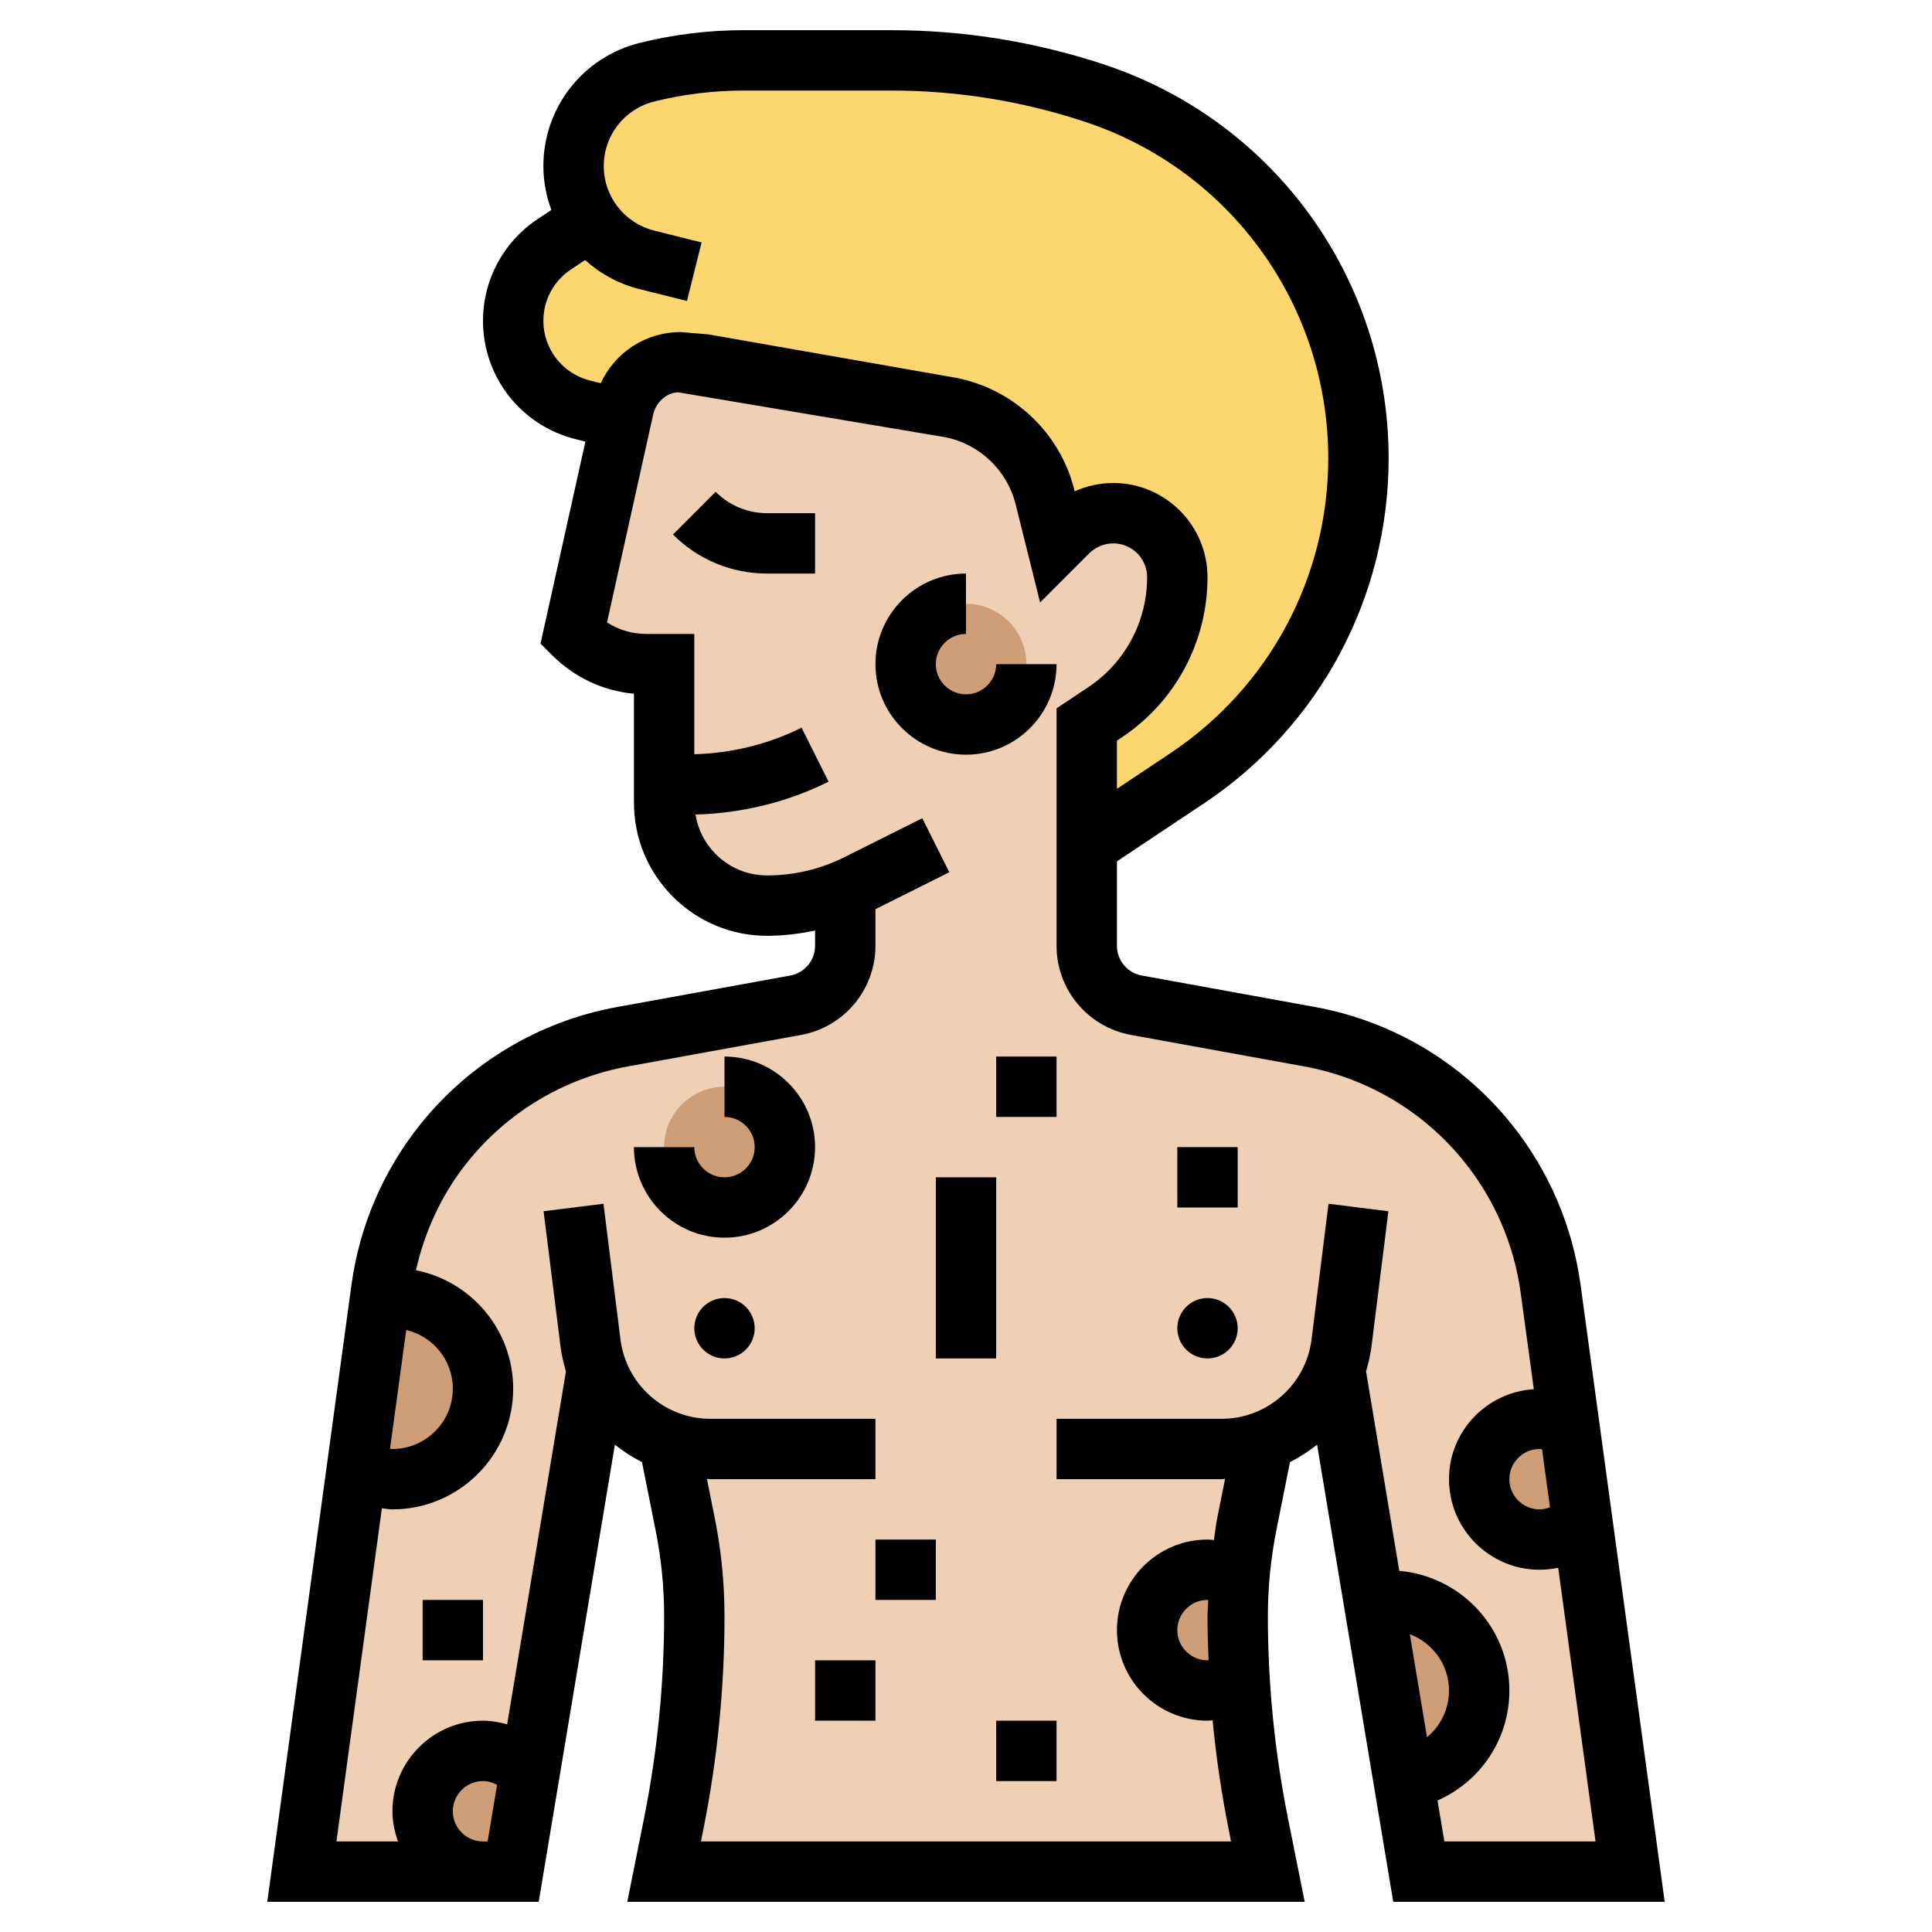 <?xml version="1.0"?>
<svg xmlns="http://www.w3.org/2000/svg" id="_x33_0" enable-background="new 0 0 64 64" height="512px" viewBox="0 0 64 64" width="512px"><g><g><g><g><path d="m19.55 7.3c-.35-.52-.55-1.13-.55-1.8 0-.74.25-1.42.68-1.97s1.04-.96 1.75-1.14c1.04-.26 2.12-.39 3.19-.39h4.91c2.3 0 4.58.37 6.76 1.1 2.6.86 4.78 2.52 6.31 4.63 1.52 2.12 2.4 4.71 2.4 7.45 0 2.13-.53 4.19-1.51 6.01-.97 1.83-2.39 3.41-4.16 4.59l-3.33 2.22v-4l.6-.4c.75-.5 1.35-1.17 1.76-1.94.42-.77.64-1.64.64-2.54 0-.58-.24-1.12-.62-1.5s-.92-.62-1.5-.62c-.56 0-1.1.22-1.5.62l-.38.38-.39-1.54c-.37-1.5-1.58-2.65-3.09-2.96l-8.14-1.43c-.23-.02-.6-.05-.83-.07-.9 0-1.69.63-1.89 1.52l-.08.37-1.28-.31c-1.35-.34-2.3-1.56-2.3-2.95 0-1.02.51-1.97 1.35-2.53z" fill="#fcd770" data-original="#FCD770"/></g><g><path d="m52.42 50.41-.43-3.15-.62-4.57c-.24-1.76-.96-3.42-2.07-4.81-1.48-1.86-3.59-3.11-5.92-3.54l-5.74-1.04c-.95-.17-1.64-1-1.64-1.97v-3.33-4l.6-.4c.75-.5 1.35-1.17 1.76-1.94.42-.77.64-1.64.64-2.54 0-.58-.24-1.12-.62-1.5s-.92-.62-1.5-.62c-.56 0-1.1.22-1.5.62l-.38.38-.39-1.54c-.37-1.5-1.58-2.65-3.09-2.96l-8.14-1.43c-.23-.02-.6-.05-.83-.07-.9 0-1.69.63-1.89 1.52l-.08.37-1.58 7.11c.64.64 1.51 1 2.41 1h.59v4 .59c0 .9.36 1.77 1 2.41s1.51 1 2.41 1c.89 0 1.77-.17 2.59-.51v1.84c0 .97-.69 1.8-1.64 1.97l-5.74 1.04c-2.33.43-4.44 1.68-5.92 3.54-1.11 1.39-1.83 3.05-2.07 4.81l-.05.34h.01l-.78 5.72-1.81 13.25h7l.54-3.27 2.23-13.36c.4 1.11 1.28 1.98 2.38 2.38l.55 2.74c.2 1 .3 2.03.3 3.05 0 2.3-.23 4.6-.68 6.85l-.32 1.61h20l-.32-1.61c-.31-1.55-.52-3.12-.61-4.71l-.02-3.38h.01c.17-1.43.2-1.62.24-1.81l.55-2.74c1.1-.4 1.98-1.27 2.38-2.38l1.28 7.67.98 5.92.51 3.04h7z" fill="#f0d0b4" data-original="#F0D0B4"/></g><g><circle cx="32" cy="22" fill="#cf9e76" r="2" data-original="#CF9E76"/></g><g><circle cx="24" cy="38" fill="#cf9e76" r="2" data-original="#CF9E76"/></g><g><path d="m13 43c1.66 0 3 1.34 3 3s-1.34 3-3 3c-.42 0-.83-.09-1.19-.25l.77-5.72h.01c.13-.02.27-.03.41-.03z" fill="#cf9e76" data-original="#CF9E76"/></g><g><path d="m17.54 58.73-.54 3.27h-1c-1.1 0-2-.9-2-2s.9-2 2-2c.62 0 1.18.28 1.54.73z" fill="#cf9e76" data-original="#CF9E76"/></g><g><path d="m41 53.54c0 .72.02 1.43.07 2.14-.31.21-.67.32-1.07.32-1.1 0-2-.9-2-2s.9-2 2-2c.39 0 .74.11 1.05.3h.01z" fill="#cf9e76" data-original="#CF9E76"/></g><g><path d="m51.99 47.26.43 3.15c-.36.36-.86.59-1.42.59-1.1 0-2-.9-2-2s.9-2 2-2c.36 0 .7.1.99.26z" fill="#cf9e76" data-original="#CF9E76"/></g><g><path d="m46 53c1.66 0 3 1.34 3 3 0 1.49-1.08 2.72-2.51 2.96l-.98-5.92c.16-.03.32-.04.49-.04z" fill="#cf9e76" data-original="#CF9E76"/></g></g><g><path d="m23.707 16.292-1.414 1.415c.834.834 1.942 1.293 3.121 1.293h1.586v-2h-1.586c-.644 0-1.251-.251-1.707-.708z" data-original="#000000" class="active-path" style="fill:#000000"/><path d="m31 39h2v6h-2z" data-original="#000000" class="active-path" style="fill:#000000"/><circle cx="40" cy="44" r="1" data-original="#000000" class="active-path" style="fill:#000000"/><circle cx="24" cy="44" r="1" data-original="#000000" class="active-path" style="fill:#000000"/><path d="m42.732 48.435c.319-.164.621-.354.897-.58l2.524 15.145h8.992l-2.787-20.44c-.265-1.942-1.052-3.778-2.276-5.309-1.635-2.043-3.952-3.426-6.527-3.894l-5.732-1.042c-.477-.087-.823-.501-.823-.984v-2.796l2.882-1.921c3.831-2.554 6.118-6.828 6.118-11.432 0-5.923-3.775-11.161-9.395-13.035-2.285-.761-4.664-1.147-7.072-1.147h-4.91c-1.158 0-2.316.143-3.439.423-1.875.469-3.184 2.145-3.184 4.077 0 .509.096.999.265 1.455l-.466.31c-1.126.752-1.799 2.008-1.799 3.362 0 1.857 1.259 3.468 3.061 3.919l.331.083-1.487 6.691.389.388c.736.735 1.685 1.179 2.707 1.273v3.605c0 1.18.459 2.288 1.293 3.122s1.941 1.292 3.12 1.292c.533 0 1.064-.065 1.586-.174v.506c0 .483-.346.897-.821.984l-5.733 1.042c-2.575.468-4.893 1.851-6.527 3.894-1.225 1.531-2.012 3.367-2.276 5.309l-2.789 20.439h8.992l2.524-15.145c.276.226.578.417.897.58l.45 2.253c.188.934.283 1.893.283 2.851 0 2.23-.222 4.471-.659 6.66l-.561 2.801h22.44l-.561-2.801c-.437-2.19-.659-4.43-.659-6.66 0-.958.095-1.917.282-2.852zm-2.696 6.559c-.012.001-.024.006-.036.006-.552 0-1-.449-1-1s.448-1 1-1c.009 0 .017.003.026.004-.005.178-.026.356-.026.535 0 .484.016.97.036 1.455zm7.235 2.552-.569-3.412c.756.286 1.298 1.011 1.298 1.866 0 .62-.28 1.178-.729 1.546zm3.812-9.535.262 1.921c-.11.04-.225.068-.345.068-.552 0-1-.449-1-1s.448-1 1-1c.028 0 .055.008.083.011zm-33.083-37.384c0-.684.34-1.318.908-1.697l.474-.316c.5.452 1.111.791 1.801.963l1.574.394.484-1.94-1.574-.394c-.98-.246-1.667-1.125-1.667-2.137s.687-1.891 1.668-2.136c.966-.241 1.96-.364 2.955-.364h4.91c2.192 0 4.359.352 6.439 1.045 4.802 1.601 8.028 6.076 8.028 11.137 0 3.934-1.954 7.585-5.228 9.768l-1.772 1.181v-1.596l.159-.106c1.779-1.185 2.841-3.17 2.841-5.308 0-1.721-1.4-3.121-3.121-3.121-.442 0-.879.096-1.279.276l-.016-.063c-.466-1.864-1.985-3.313-3.894-3.694l-8.222-1.442-.915-.077c-1.167 0-2.18.674-2.653 1.694l-.355-.089c-.909-.227-1.545-1.041-1.545-1.978zm-4.543 33.431c.882.207 1.543.997 1.543 1.942 0 1.103-.897 2-2 2-.027 0-.053-.007-.08-.008zm2.543 16.942c-.552 0-1-.449-1-1s.448-1 1-1c.167 0 .323.049.466.126l-.313 1.874zm7.22 0 .082-.41c.463-2.318.698-4.69.698-7.051 0-1.089-.108-2.181-.321-3.243l-.261-1.306c.038 0 .075.01.113.01h5.469v-2h-5.469c-1.51 0-2.789-1.13-2.977-2.628l-.563-4.496-1.984.248.563 4.496c.035.278.1.545.178.807l-1.948 11.694c-.259-.072-.525-.121-.8-.121-1.654 0-3 1.346-3 3 0 .352.072.686.184 1h-2.039l1.505-11.036c.118.011.231.036.35.036 2.206 0 4-1.794 4-4 0-1.939-1.387-3.558-3.221-3.921.294-1.302.863-2.53 1.702-3.578 1.332-1.666 3.223-2.793 5.322-3.175l5.734-1.042c1.427-.262 2.463-1.503 2.463-2.953v-1.213l2.447-1.224-.895-1.789-2.582 1.291c-.788.396-1.673.604-2.556.604-.645 0-1.251-.251-1.707-.708-.36-.36-.587-.815-.668-1.309 1.525-.041 3.044-.407 4.408-1.089l-.895-1.789c-1.099.55-2.323.846-3.553.881v-3.986h-1.586c-.47 0-.919-.133-1.305-.382l1.529-6.885c.097-.432.473-.733.827-.737l8.855 1.488c1.131.227 2.043 1.096 2.323 2.214l.813 3.259 1.628-1.628c.212-.209.501-.329.796-.329.618 0 1.121.503 1.121 1.121 0 1.468-.729 2.83-1.95 3.644l-1.05.7v7.866c0 1.45 1.036 2.691 2.464 2.952l5.733 1.042c2.1.382 3.99 1.509 5.322 3.176.999 1.248 1.641 2.745 1.856 4.329l.435 3.189c-1.564.1-2.81 1.391-2.81 2.981 0 1.654 1.346 3 3 3 .21 0 .417-.024.618-.066l1.236 9.066h-5.008l-.226-1.356c1.419-.627 2.38-2.025 2.38-3.644 0-2.085-1.608-3.782-3.647-3.964l-1.101-6.609c.078-.261.143-.529.178-.807l.563-4.496-1.984-.248-.563 4.496c-.188 1.498-1.467 2.628-2.977 2.628h-5.469v2h5.469c.039 0 .075-.01.113-.011l-.261 1.305c-.048.238-.07.48-.107.72-.071-.004-.142-.014-.214-.014-1.654 0-3 1.346-3 3s1.346 3 3 3c.057 0 .112-.01.169-.013.117 1.21.292 2.414.53 3.604l.081.409z" data-original="#000000" class="active-path" style="fill:#000000"/><path d="m35 22h-2c0 .551-.448 1-1 1s-1-.449-1-1 .448-1 1-1v-2c-1.654 0-3 1.346-3 3s1.346 3 3 3 3-1.346 3-3z" data-original="#000000" class="active-path" style="fill:#000000"/><path d="m24 35v2c.552 0 1 .449 1 1s-.448 1-1 1-1-.449-1-1h-2c0 1.654 1.346 3 3 3s3-1.346 3-3-1.346-3-3-3z" data-original="#000000" class="active-path" style="fill:#000000"/><path d="m27 55h2v2h-2z" data-original="#000000" class="active-path" style="fill:#000000"/><path d="m33 57h2v2h-2z" data-original="#000000" class="active-path" style="fill:#000000"/><path d="m39 38h2v2h-2z" data-original="#000000" class="active-path" style="fill:#000000"/><path d="m14 53h2v2h-2z" data-original="#000000" class="active-path" style="fill:#000000"/><path d="m29 51h2v2h-2z" data-original="#000000" class="active-path" style="fill:#000000"/><path d="m33 35h2v2h-2z" data-original="#000000" class="active-path" style="fill:#000000"/></g></g></g> </svg>
